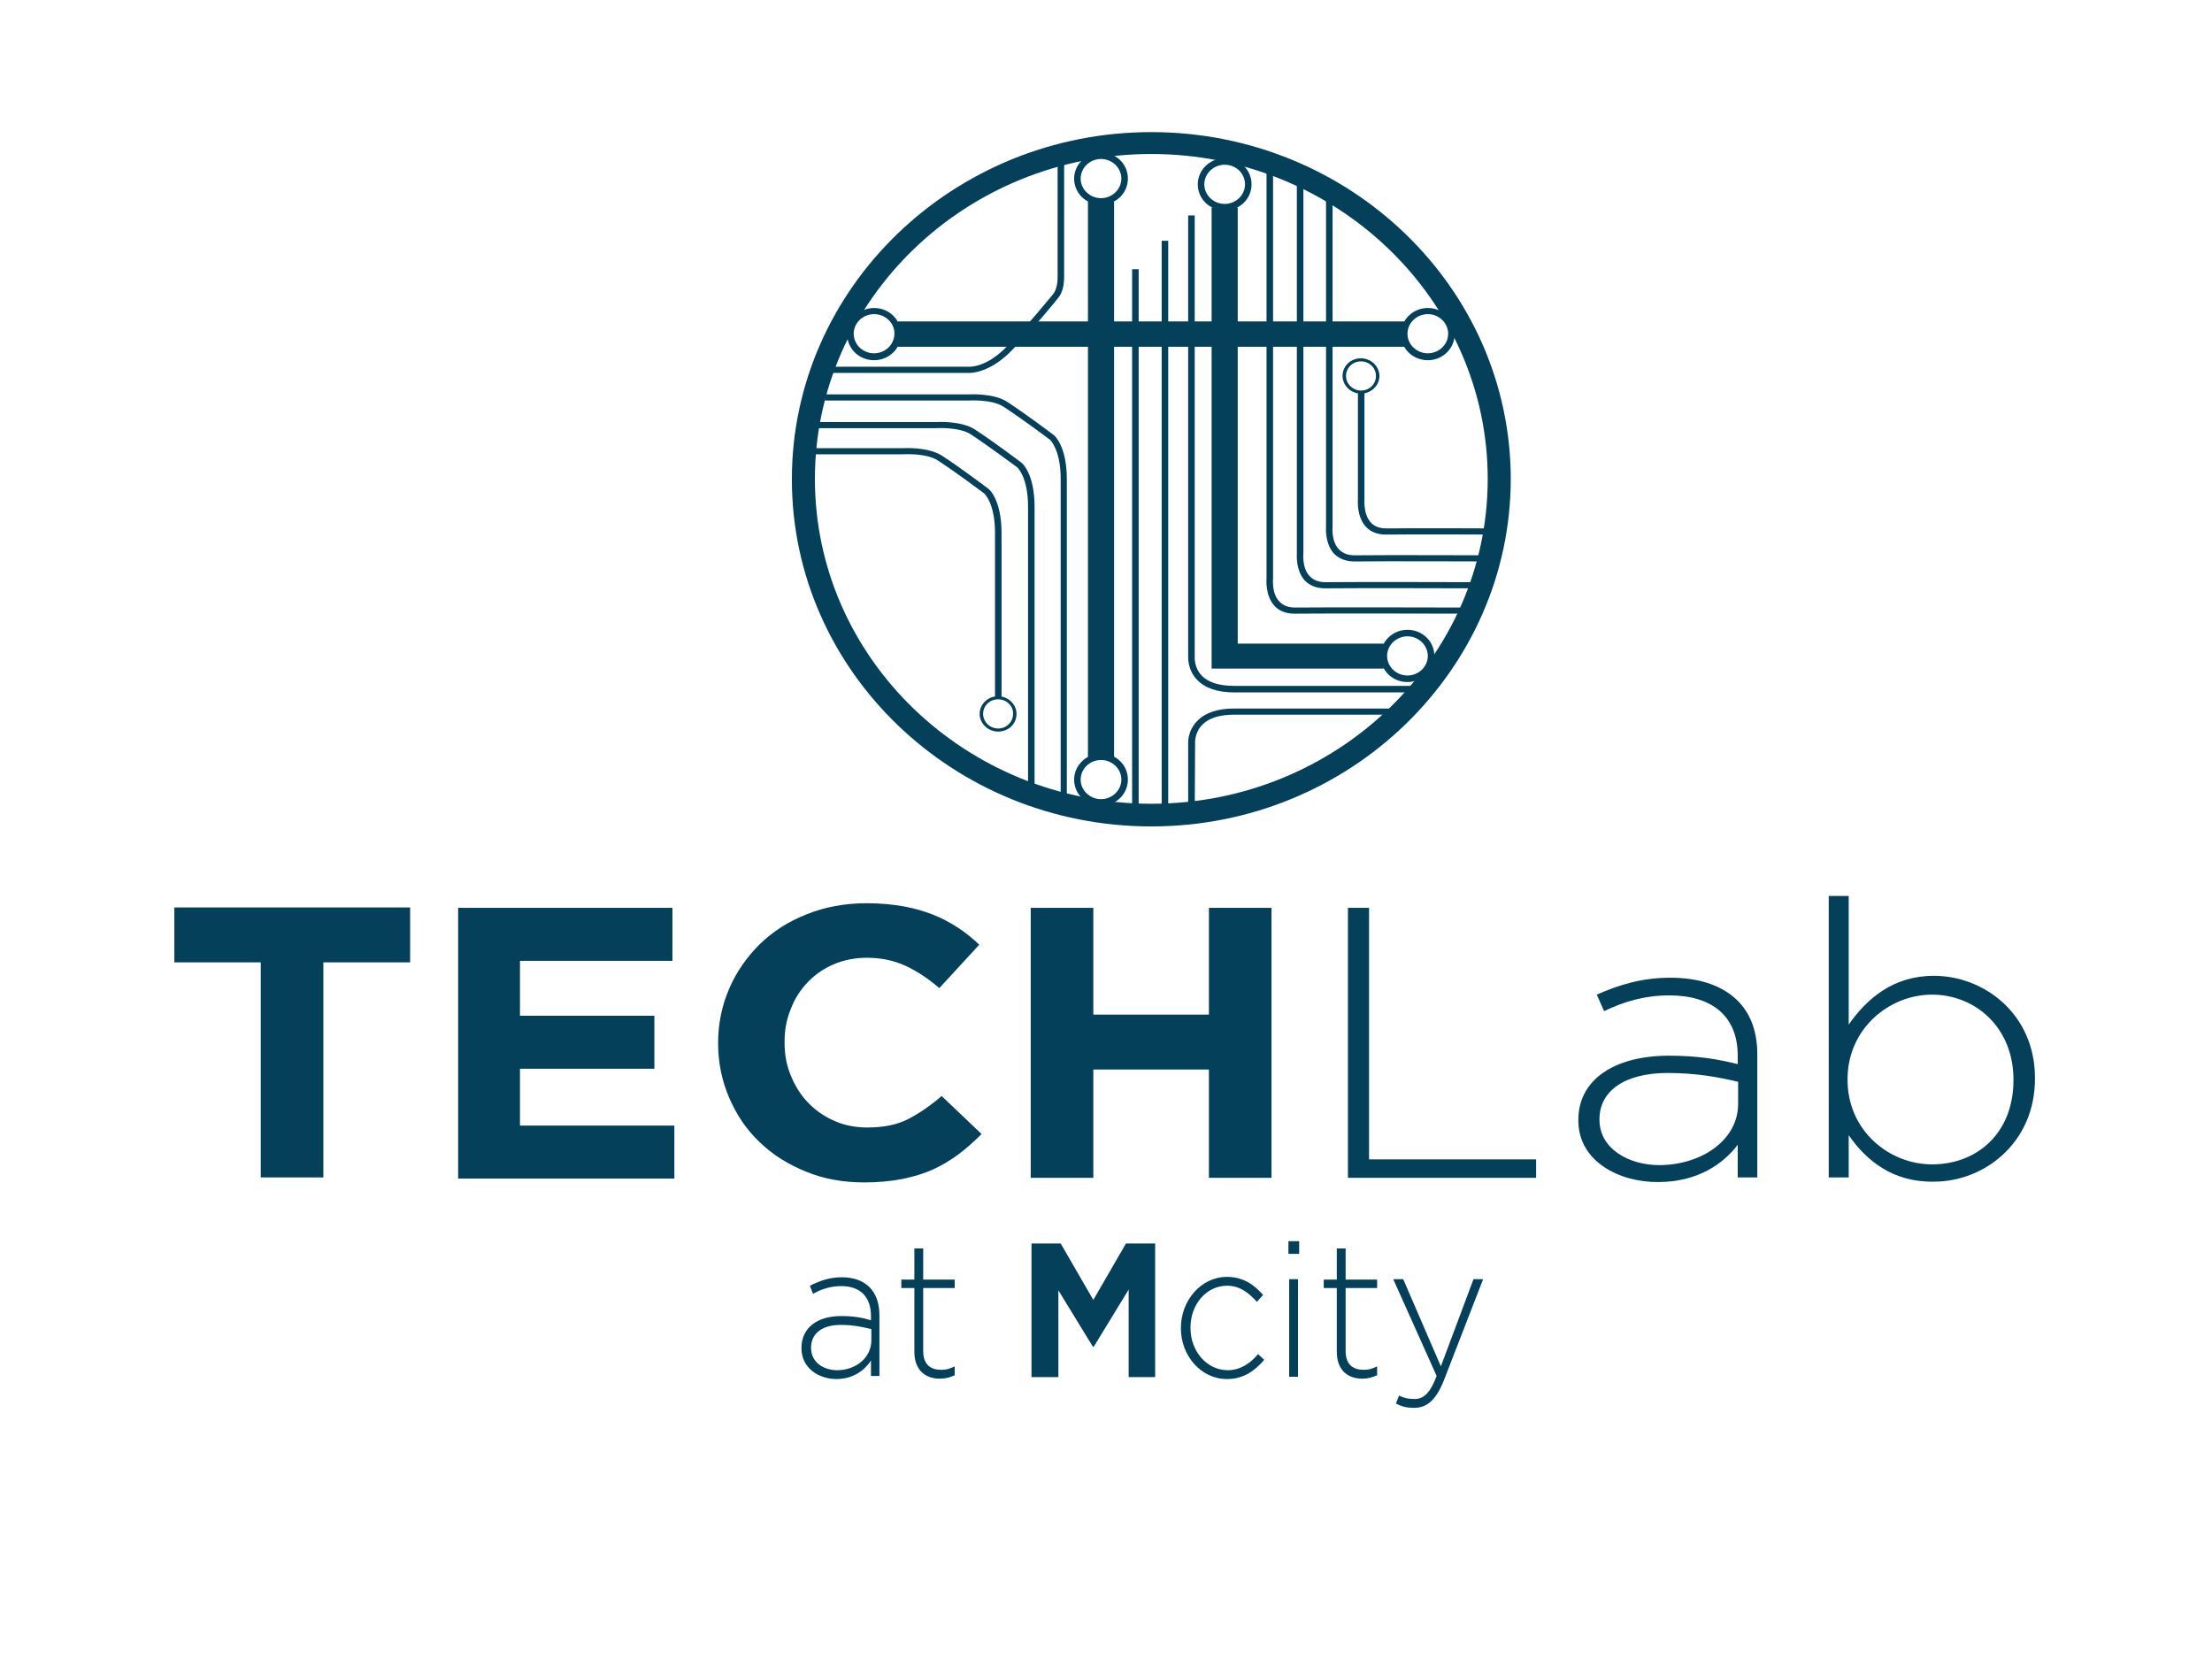 <?xml version="1.0" encoding="utf-8"?>
<!-- Generator: Adobe Illustrator 19.1.0, SVG Export Plug-In . SVG Version: 6.00 Build 0)  -->
<svg version="1.1" id="Layer_1" xmlns="http://www.w3.org/2000/svg" xmlns:xlink="http://www.w3.org/1999/xlink" x="0px" y="0px"
	 viewBox="0 0 576 432" enable-background="new 0 0 576 432" xml:space="preserve">
<g>
	<path fill="#04405A" d="M67.9,250.6H45.4v-14.3h61.4v14.3H84.2v56H67.9V250.6z"/>
	<path fill="#04405A" d="M119.3,236.4h55.8v13.8h-39.7v14.3h35v13.8h-35v14.8h40.2v13.8h-56.3V236.4z"/>
	<path fill="#04405A" d="M225,307.9c-5.4,0-10.5-0.9-15.1-2.8c-4.7-1.9-8.7-4.4-12.1-7.7c-3.4-3.2-6-7.1-7.9-11.5
		c-1.9-4.4-2.9-9.1-2.9-14.2v-0.2c0-5,1-9.7,2.9-14.1c1.9-4.4,4.6-8.2,7.9-11.5c3.4-3.3,7.4-5.9,12.2-7.8c4.7-1.9,10-2.9,15.7-2.9
		c3.5,0,6.6,0.3,9.5,0.8c2.9,0.5,5.5,1.3,7.8,2.2c2.3,0.9,4.5,2.1,6.5,3.4c2,1.3,3.8,2.8,5.5,4.4l-10.4,11.3
		c-2.9-2.5-5.8-4.4-8.8-5.8c-3-1.4-6.4-2.1-10.1-2.1c-3.1,0-6,0.6-8.6,1.7c-2.6,1.1-4.9,2.7-6.8,4.7c-1.9,2-3.4,4.3-4.4,7
		c-1.1,2.6-1.6,5.5-1.6,8.5v0.2c0,3,0.5,5.9,1.6,8.5c1.1,2.7,2.5,5,4.4,7c1.9,2,4.1,3.6,6.8,4.8c2.6,1.2,5.6,1.8,8.7,1.8
		c4.2,0,7.8-0.7,10.7-2.2c2.9-1.5,5.8-3.5,8.7-6l10.4,9.9c-1.9,1.9-3.9,3.7-5.9,5.2c-2,1.5-4.3,2.9-6.7,4c-2.4,1.1-5.1,1.9-8,2.5
		C231.9,307.6,228.6,307.9,225,307.9z"/>
	<path fill="#04405A" d="M268.4,236.4h16.3v27.8h30.1v-27.8h16.3v70.3h-16.3v-28.2h-30.1v28.2h-16.3V236.4z"/>
	<path fill="#04405A" d="M351,236.4h5.5v65.5h43.5v4.8h-49V236.4z"/>
	<path fill="#04405A" d="M411,291.8v-0.2c0-10.6,9.6-16.7,23.6-16.7c7.5,0,12.7,0.9,17.9,2.2v-2.2c0-10.3-6.7-15.7-17.8-15.7
		c-6.6,0-12,1.7-17,4.1l-1.9-4.3c5.9-2.6,11.8-4.4,19.2-4.4c7.3,0,13.1,1.9,17.1,5.6c3.6,3.4,5.5,8.1,5.5,14.5v31.9h-5.1v-8.5
		c-3.7,4.9-10.4,9.7-20.7,9.7C421.8,307.9,411,302.5,411,291.8z M452.6,287.5v-5.8c-4.6-1.1-10.6-2.3-18.3-2.3
		c-11.4,0-17.8,4.8-17.8,12v0.2c0,7.4,7.4,11.8,15.7,11.8C443.2,303.3,452.6,296.8,452.6,287.5z"/>
	<path fill="#04405A" d="M481.4,295.6v11h-5.2v-73.3h5.2v33.5c4.7-6.7,11.5-12.7,22.2-12.7c13,0,26.3,9.9,26.3,26.6v0.2
		c0,16.7-13.2,26.8-26.3,26.8C492.8,307.9,485.9,302.1,481.4,295.6z M524.3,281.3v-0.2c0-13.5-9.9-22.1-21.2-22.1
		c-11.2,0-22,8.9-22,22v0.2c0,13.2,10.8,22,22,22C514.9,303.2,524.3,295,524.3,281.3z"/>
</g>
<g>
	<g>
		<path fill="#04405A" d="M299.8,215.2c-51.6,0-93.6-40.5-93.6-90.4c0-49.8,42-90.4,93.6-90.4c51.6,0,93.6,40.5,93.6,90.4
			C393.3,174.6,351.4,215.2,299.8,215.2z M299.8,40.1c-48.3,0-87.6,38-87.6,84.6c0,46.7,39.3,84.6,87.6,84.6
			c48.3,0,87.6-38,87.6-84.6C387.4,78.1,348.1,40.1,299.8,40.1z"/>
	</g>
	<g>
		<rect x="233.8" y="83.7" fill="#04405A" width="131.9" height="6.6"/>
	</g>
	<g>
		<rect x="283.3" y="52.5" fill="#04405A" width="6.8" height="144.6"/>
	</g>
	<g>
		<polygon fill="#04405A" points="360.3,174.1 315.5,174.1 315.5,54 322.3,54 322.3,167.6 360.3,167.6 		"/>
	</g>
	<g>
		<path fill="#04405A" d="M286.7,53.3c-3.9,0-7-3-7-6.8c0-3.7,3.2-6.8,7-6.8c3.9,0,7,3,7,6.8C293.7,50.3,290.6,53.3,286.7,53.3z
			 M286.7,41.4c-2.9,0-5.3,2.3-5.3,5.1c0,2.8,2.4,5.1,5.3,5.1c2.9,0,5.3-2.3,5.3-5.1C292,43.7,289.6,41.4,286.7,41.4z"/>
	</g>
	<g>
		<path fill="#04405A" d="M286.7,209.8c-3.9,0-7-3-7-6.8c0-3.7,3.2-6.8,7-6.8c3.9,0,7,3,7,6.8C293.7,206.8,290.6,209.8,286.7,209.8z
			 M286.7,197.9c-2.9,0-5.3,2.3-5.3,5.1c0,2.8,2.4,5.1,5.3,5.1c2.9,0,5.3-2.3,5.3-5.1C292,200.2,289.6,197.9,286.7,197.9z"/>
	</g>
	<g>
		<path fill="#04405A" d="M318.9,54.8c-3.9,0-7-3-7-6.8c0-3.7,3.1-6.8,7-6.8c3.9,0,7,3,7,6.8C325.9,51.8,322.8,54.8,318.9,54.8z
			 M318.9,42.9c-2.9,0-5.3,2.3-5.3,5.1c0,2.8,2.4,5.1,5.3,5.1c2.9,0,5.3-2.3,5.3-5.1C324.2,45.2,321.9,42.9,318.9,42.9z"/>
	</g>
	<g>
		<path fill="#04405A" d="M366.5,177.6c-3.9,0-7-3-7-6.8c0-3.7,3.1-6.8,7-6.8c3.9,0,7,3,7,6.8C373.5,174.6,370.4,177.6,366.5,177.6z
			 M366.5,165.7c-2.9,0-5.3,2.3-5.3,5.1c0,2.8,2.4,5.1,5.3,5.1c2.9,0,5.3-2.3,5.3-5.1C371.8,168,369.4,165.7,366.5,165.7z"/>
	</g>
	<g>
		<path fill="#04405A" d="M227.6,93.8c-3.9,0-7-3-7-6.8c0-3.7,3.2-6.8,7-6.8c3.9,0,7,3,7,6.8C234.7,90.7,231.5,93.8,227.6,93.8z
			 M227.6,81.8c-2.9,0-5.3,2.3-5.3,5.1c0,2.8,2.4,5.1,5.3,5.1c2.9,0,5.3-2.3,5.3-5.1C233,84.2,230.6,81.8,227.6,81.8z"/>
	</g>
	<g>
		<path fill="#04405A" d="M259.9,190.5c-2.6,0-4.8-2.1-4.8-4.6c0-2.6,2.2-4.6,4.8-4.6c2.6,0,4.8,2.1,4.8,4.6
			C264.7,188.5,262.6,190.5,259.9,190.5z M259.9,182.1c-2.2,0-3.9,1.7-3.9,3.8c0,2.1,1.8,3.8,3.9,3.8c2.2,0,3.9-1.7,3.9-3.8
			C263.9,183.8,262.1,182.1,259.9,182.1z"/>
	</g>
	<g>
		<path fill="#04405A" d="M354.4,102.5c-2.6,0-4.8-2.1-4.8-4.6c0-2.6,2.1-4.6,4.8-4.6c2.6,0,4.8,2.1,4.8,4.6
			C359.2,100.4,357,102.5,354.4,102.5z M354.4,94.1c-2.2,0-3.9,1.7-3.9,3.8s1.8,3.8,3.9,3.8c2.2,0,3.9-1.7,3.9-3.8
			S356.6,94.1,354.4,94.1z"/>
	</g>
	<g>
		<path fill="#04405A" d="M371.8,93.8c-3.9,0-7-3-7-6.8c0-3.7,3.1-6.8,7-6.8c3.9,0,7,3,7,6.8C378.8,90.7,375.7,93.8,371.8,93.8z
			 M371.8,81.8c-2.9,0-5.3,2.3-5.3,5.1c0,2.8,2.4,5.1,5.3,5.1c2.9,0,5.3-2.3,5.3-5.1C377.1,84.2,374.8,81.8,371.8,81.8z"/>
	</g>
	<g>
		<path fill="#04405A" d="M277.9,207.2h-1.7v-82.5c0-7.7-2.8-10.2-2.8-10.2c0,0-7.6-5.7-12.1-8.6c-3.1-2-9-1.6-9-1.6l-37.5,0v-1.6
			h37.4c0.2,0,6.4-0.4,10,1.9c4.5,2.9,12.1,8.6,12.2,8.7c0.2,0.1,3.4,2.9,3.4,11.5V207.2z"/>
	</g>
	<g>
		<path fill="#04405A" d="M269.4,207.3h-1.7v-75.4c0-7.7-2.8-10.2-2.8-10.2c0,0-7.7-5.7-12.1-8.6c-3.1-2-9-1.6-9-1.6l-34.3,0l0-1.6
			l34.3,0c0.2,0,6.4-0.4,10,1.9c4.5,2.9,12.1,8.6,12.2,8.7c0.2,0.1,3.4,2.9,3.4,11.5V207.3z"/>
	</g>
	<g>
		<path fill="#04405A" d="M260.8,181.7h-1.7v-43c0-7.7-2.8-10.2-2.8-10.2c0,0-7.6-5.7-12.1-8.6c-3.1-2-9-1.6-9-1.6l-26,0l0-1.6
			l25.9,0c0.2,0,6.4-0.4,10.1,1.9c4.5,2.9,12.1,8.6,12.2,8.7c0.2,0.1,3.4,2.9,3.4,11.5V181.7z"/>
	</g>
	<g>
		<rect x="294.8" y="70.1" fill="#04405A" width="1.7" height="142.1"/>
	</g>
	<g>
		<rect x="302.5" y="62.7" fill="#04405A" width="1.7" height="149.5"/>
	</g>
	<g>
		<path fill="#04405A" d="M370.9,180.3h-49.5c-4.4,0-7.6-1.1-9.7-3.3c-2.5-2.6-2.3-5.9-2.3-6l0-114.9h1.7l0,114.9
			c0,0.1-0.2,2.8,1.8,4.9c1.7,1.8,4.6,2.7,8.4,2.7h49.5V180.3z"/>
	</g>
	<g>
		<path fill="#04405A" d="M311.1,212.3h-1.7l0-18.5c0-0.1-0.3-3.3,2.3-6c2.1-2.2,5.3-3.3,9.7-3.3h43.8v1.6h-43.8
			c-3.9,0-6.7,0.9-8.4,2.7c-2,2.1-1.8,4.7-1.8,4.8L311.1,212.3z"/>
	</g>
	<g>
		<path fill="#04405A" d="M252.5,97.1c-0.1,0-0.2,0-0.2,0h-37.4v-1.6h37.5c0.1,0,4.1,0.2,9-4.5c5.4-5.2,12.8-14.4,12.9-14.5
			c0,0,1.1-1.3,1.1-4.2V42.1h1.7v30.1c0,3.5-1.3,5.1-1.5,5.3c0,0.1-7.5,9.3-13,14.6C257.6,96.8,253.4,97.1,252.5,97.1z"/>
	</g>
	<g>
		<path fill="#04405A" d="M337.1,159.8c-2.2,0-4-0.7-5.2-2c-2.5-2.7-2.1-7-2.1-7.2l0-105.5h1.7v105.6c0,0.1-0.4,3.9,1.7,6
			c1,1,2.3,1.5,4.1,1.5c7.4-0.1,44.5,0,44.9,0l0,1.6C381.7,159.8,344.6,159.7,337.1,159.8C337.2,159.8,337.2,159.8,337.1,159.8z"/>
	</g>
	<g>
		<path fill="#04405A" d="M385.8,153.2c-0.3,0-33.4-0.1-40.7,0c-2.3,0-4-0.7-5.3-2c-2.5-2.7-2.1-7-2.1-7.2l0-98.9h1.7v99
			c0,0.1-0.4,3.9,1.7,6c1,1,2.3,1.5,4.1,1.5c7.4-0.1,40.4,0,40.7,0L385.8,153.2z"/>
	</g>
	<g>
		<path fill="#04405A" d="M387.8,146.2c-0.3,0-27.8-0.1-35.1,0c-2.2,0-4-0.7-5.3-2c-2.5-2.7-2.1-7-2.1-7.2V49h1.7v88.1
			c0,0.1-0.4,3.9,1.7,6c1,1,2.3,1.5,4.1,1.5c7.4-0.1,34.9,0,35.1,0L387.8,146.2z"/>
	</g>
	<g>
		<path fill="#04405A" d="M360.9,139.2c-2.2,0-4-0.7-5.2-2c-2.5-2.7-2.1-7-2.1-7.2l0-28h1.7v28.1c0,0.1-0.3,3.9,1.7,6
			c0.9,1,2.3,1.5,4,1.5c0,0,0.1,0,0.1,0c7.4-0.1,28.1,0,28.3,0l0,1.6C389.1,139.2,368.4,139.1,360.9,139.2
			C361,139.2,361,139.2,360.9,139.2z"/>
	</g>
</g>
<g>
	<path fill="#04405A" d="M226.8,358.5v-4.2c-1.6,2.4-4.5,4.8-9,4.8c-4.4,0-9.1-2.7-9.1-8v-0.1c0-5.3,4.2-8.3,10.3-8.3
		c3.3,0,5.5,0.4,7.8,1.1v-1.1c0-5.1-2.9-7.8-7.7-7.8c-2.9,0-5.2,0.8-7.4,2l-0.8-2.1c2.6-1.3,5.1-2.2,8.3-2.2c6,0,9.8,3.4,9.8,9.9
		v15.8H226.8z M226.9,346.1c-2-0.5-4.6-1.1-8-1.1c-5,0-7.7,2.4-7.7,5.9v0.1c0,3.7,3.2,5.8,6.8,5.8c4.8,0,8.9-3.2,8.9-7.8V346.1z"/>
	<path fill="#04405A" d="M244.7,359c-3.6,0-6.6-2.1-6.6-7v-16.6h-3.4v-2.2h3.4v-8.1h2.3v8.1h8.2v2.2h-8.2v16.4c0,3.6,2,4.9,4.7,4.9
		c1.2,0,2.1-0.2,3.5-0.9v2.3C247.4,358.7,246.2,359,244.7,359z"/>
	<path fill="#04405A" d="M293.9,358.5v-22.7l-9.1,14.9h-0.2l-9-14.7v22.6h-7v-34.8h7.6l8.5,14.7l8.5-14.7h7.6v34.8H293.9z"/>
	<path fill="#04405A" d="M319.5,359.1c-6.8,0-12-6.1-12-13.2v-0.1c0-7.1,5.2-13.3,12-13.3c4.4,0,7.2,2.2,9.4,4.7l-1.6,1.8
		c-2-2.2-4.3-4.2-7.8-4.2c-5.3,0-9.5,4.8-9.5,10.9v0.1c0,6.1,4.3,11,9.7,11c3.3,0,5.9-1.8,7.9-4.2l1.6,1.5
		C326.7,357,323.8,359.1,319.5,359.1z"/>
	<path fill="#04405A" d="M335.5,326.5v-3.3h2.8v3.3H335.5z M335.7,358.5v-25.4h2.3v25.4H335.7z"/>
	<path fill="#04405A" d="M354.7,359c-3.6,0-6.6-2.1-6.6-7v-16.6h-3.4v-2.2h3.4v-8.1h2.3v8.1h8.2v2.2h-8.2v16.4c0,3.6,2,4.9,4.7,4.9
		c1.2,0,2.1-0.2,3.5-0.9v2.3C357.3,358.7,356.2,359,354.7,359z"/>
	<path fill="#04405A" d="M376,359.4c-2.1,5.3-4.5,7.2-7.8,7.2c-1.8,0-3.1-0.3-4.7-1.1l0.8-2.1c1.2,0.6,2.3,0.9,4,0.9
		c2.4,0,4.1-1.5,5.8-6l-11.3-25.2h2.6l9.8,22.7l8.5-22.7h2.5L376,359.4z"/>
</g>
</svg>
